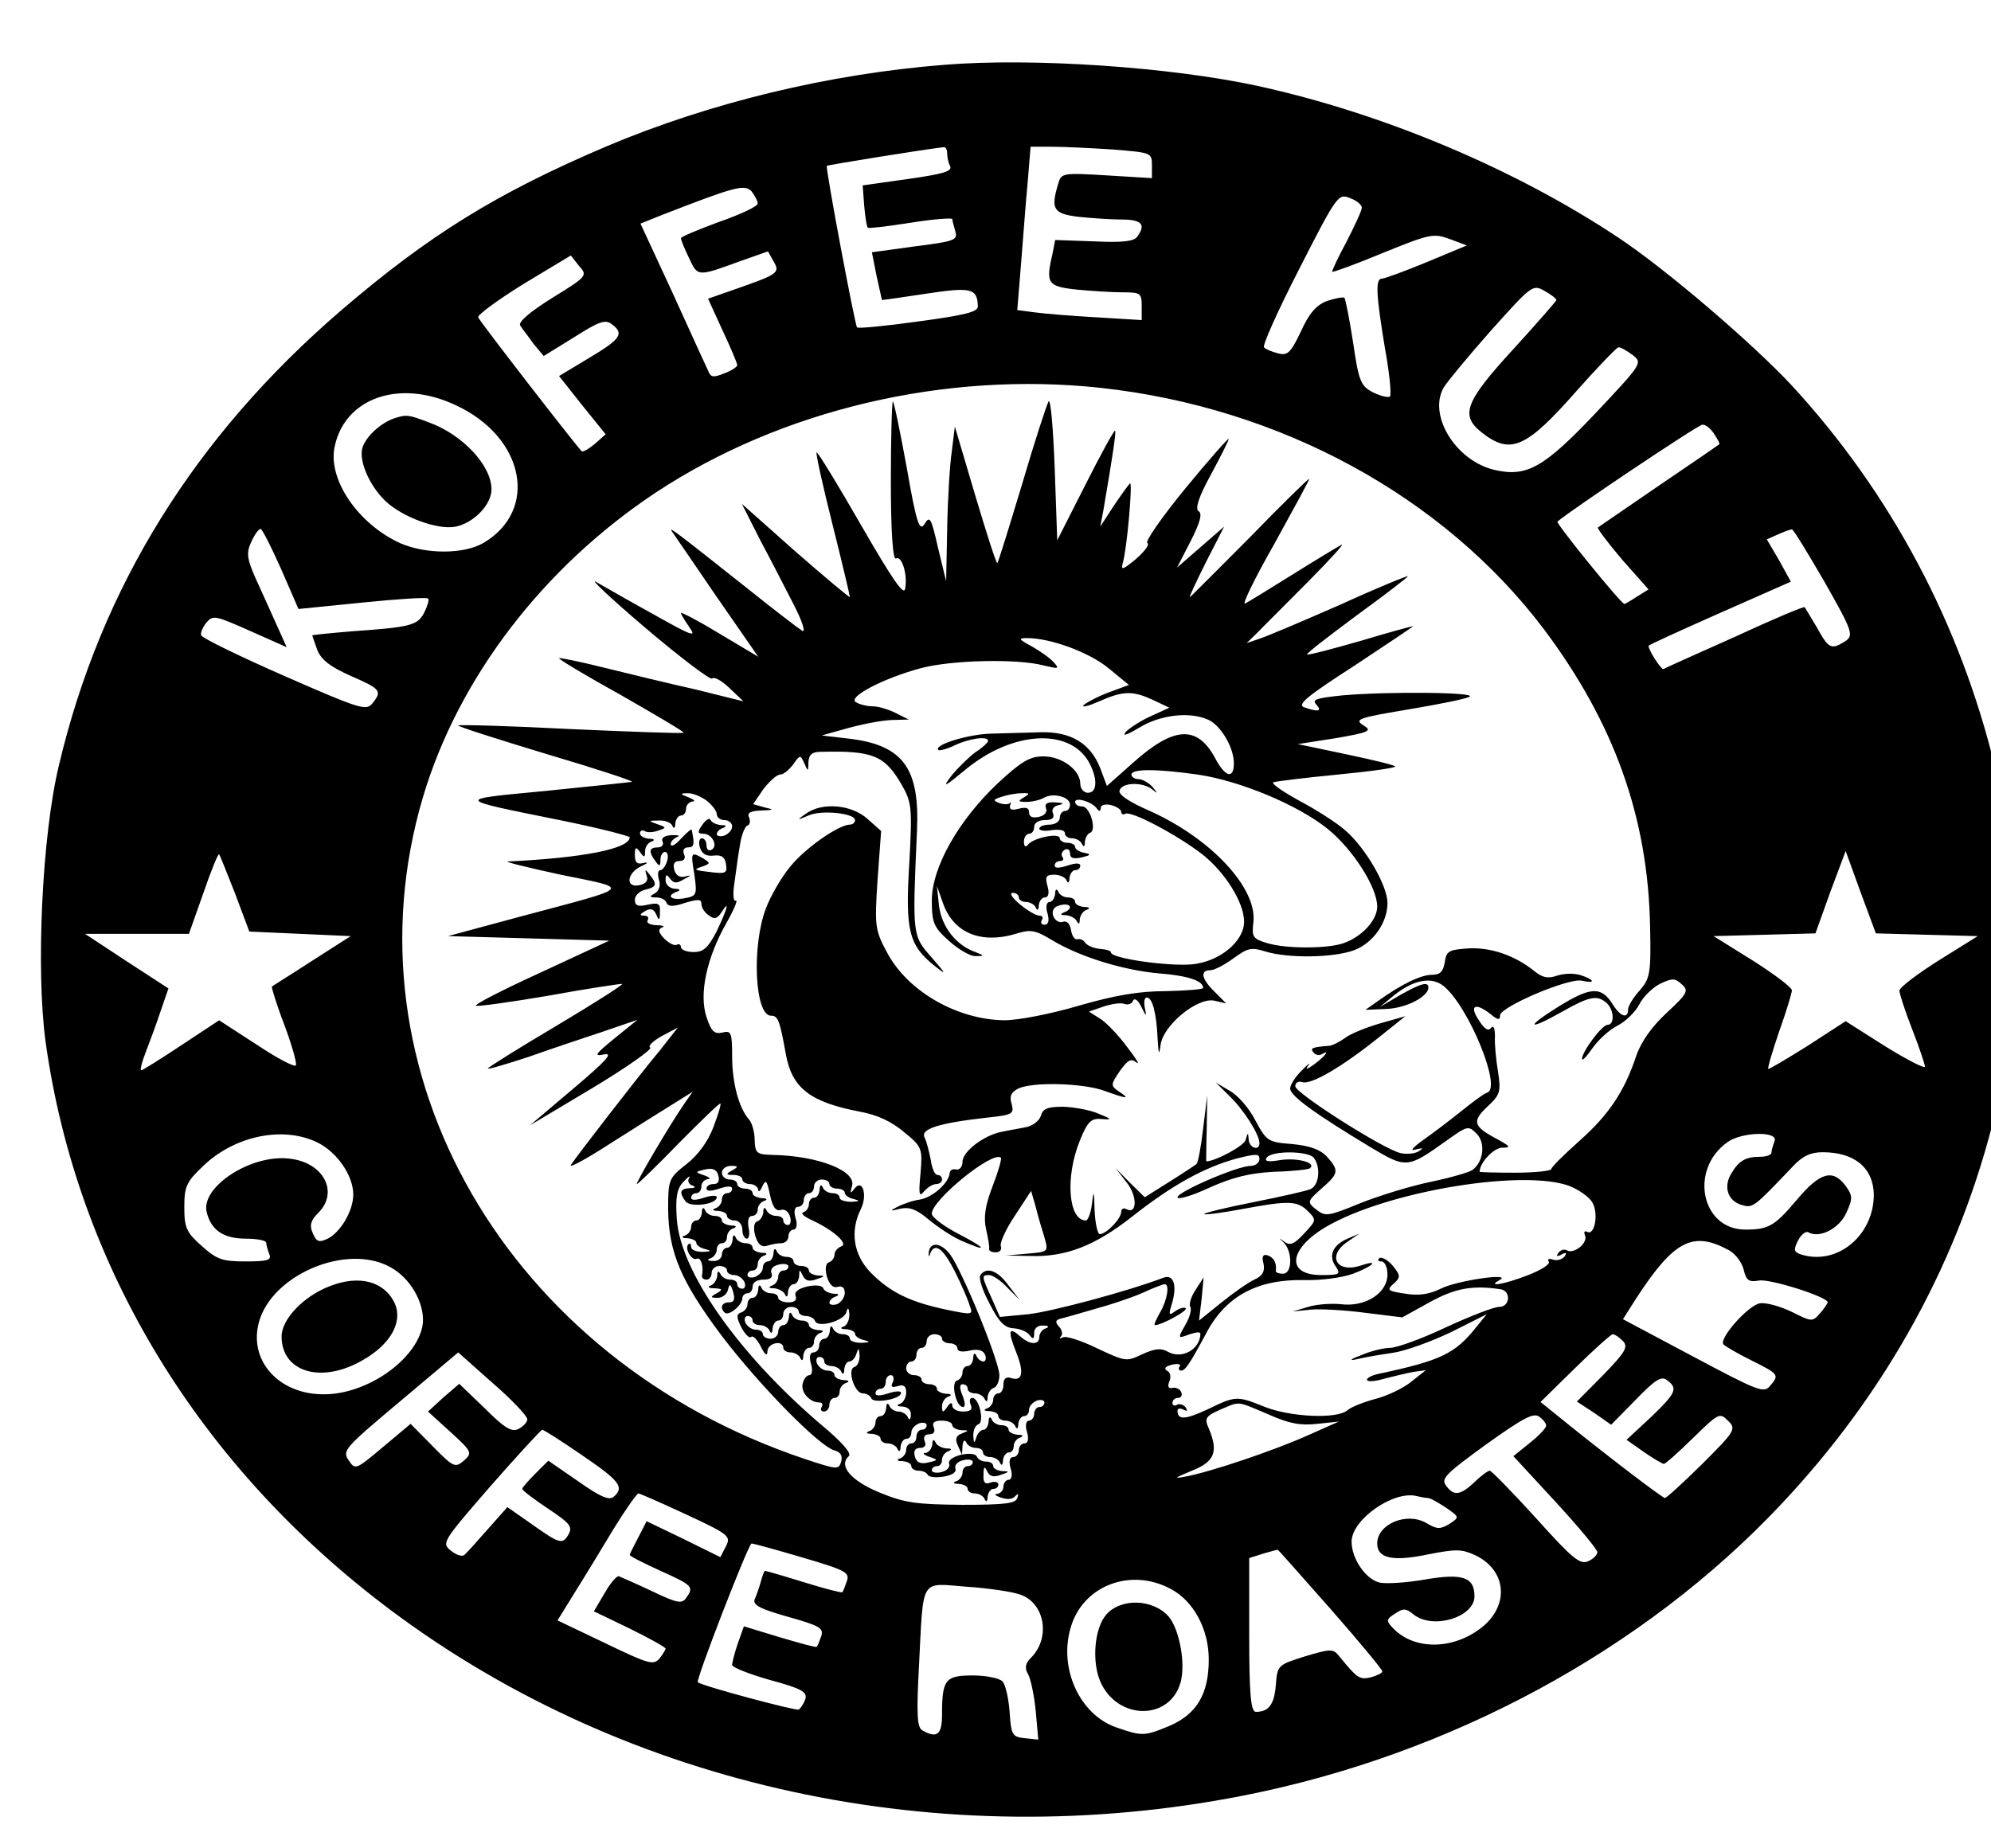<?xml version="1.0" standalone="no"?>
<!DOCTYPE svg PUBLIC "-//W3C//DTD SVG 20010904//EN"
 "http://www.w3.org/TR/2001/REC-SVG-20010904/DTD/svg10.dtd">
<svg version="1.0" xmlns="http://www.w3.org/2000/svg"
 width="70pt" height="65pt" viewBox="0 0 70 65"
 preserveAspectRatio="xMidYMid meet">
<g transform="translate(0,65) scale(0.018,-0.016)"
fill="#000000" stroke="none">
<path d="M1844 3920 c-225 -20 -457 -83 -659 -179 -215 -103 -347 -195 -519
-361 -286 -277 -469 -609 -551 -1000 -33 -154 -45 -449 -26 -607 61 -493 300
-935 676 -1251 462 -388 1072 -537 1664 -406 405 90 782 320 1049 639 208 248
351 542 420 865 24 116 26 142 26 375 1 236 -1 257 -27 380 -68 317 -204 604
-397 840 -77 93 -247 257 -340 326 -202 151 -460 273 -705 333 -169 41 -437
62 -611 46z m6 -194 c0 -8 2 -21 6 -29 4 -11 -14 -17 -83 -28 l-88 -14 3 -45
c2 -25 5 -46 7 -48 1 -2 39 3 84 11 44 8 81 11 81 8 0 -3 3 -15 6 -27 5 -19
-1 -22 -79 -33 l-84 -13 9 -51 c6 -29 10 -53 11 -54 1 0 40 6 86 14 88 15 100
12 101 -28 0 -12 -24 -19 -116 -33 -64 -10 -118 -16 -120 -13 -4 4 -62 351
-59 355 2 2 189 36 228 41 4 1 7 -5 7 -13z m323 8 c76 -7 77 -7 77 -35 l0 -28
-88 6 c-87 6 -89 5 -95 -18 -15 -56 -10 -66 39 -73 26 -3 64 -6 85 -6 39 0 48
-11 30 -38 -6 -10 -29 -13 -84 -10 l-76 3 -5 -29 c-14 -67 -10 -73 47 -80 28
-3 69 -6 90 -6 35 0 37 -2 37 -31 l0 -30 -87 6 c-49 3 -103 8 -122 11 l-34 5
7 97 c4 53 9 134 13 180 l6 82 42 0 c23 0 76 -3 118 -6z m-693 -119 c0 -6 -34
-24 -75 -40 -41 -17 -75 -33 -75 -36 0 -4 7 -23 16 -44 17 -41 16 -41 101 -6
l53 21 11 -22 c13 -25 9 -28 -72 -60 l-56 -22 28 -69 c16 -38 29 -73 29 -77 0
-4 -11 -12 -25 -18 -22 -10 -27 -9 -32 6 -4 9 -35 86 -69 170 l-63 153 42 19
c144 63 161 68 175 52 6 -9 12 -21 12 -27z m1180 -9 c0 -6 -14 -40 -30 -75
-17 -35 -29 -65 -28 -66 2 -1 47 17 100 42 92 42 98 43 130 30 l33 -14 -79
-37 c-43 -20 -82 -36 -87 -36 -13 0 -11 -36 6 -152 9 -55 13 -103 10 -107 -4
-3 -18 1 -33 9 -24 14 -28 24 -39 109 -7 52 -15 96 -17 99 -3 2 -18 -1 -34 -7
-21 -9 -35 -27 -51 -67 -20 -47 -26 -54 -45 -48 -11 3 -24 9 -27 13 -4 3 27
81 69 173 73 161 76 166 99 155 13 -5 23 -15 23 -21z m-1581 -198 c-44 -31
-67 -53 -63 -61 4 -7 16 -24 26 -40 l20 -27 59 41 c49 35 61 40 74 29 25 -21
17 -33 -44 -74 l-59 -40 45 -64 46 -64 -21 -21 c-12 -11 -23 -19 -26 -16 -11
12 -199 285 -202 294 -2 5 38 38 88 73 l93 63 16 -23 c17 -21 16 -23 -52 -70z
m1961 -5 c0 -2 -38 -51 -85 -109 -93 -114 -103 -144 -62 -181 57 -51 87 -37
187 91 41 52 78 95 81 95 4 1 16 -7 27 -16 21 -18 20 -19 -71 -128 -102 -121
-135 -142 -199 -125 -76 21 -129 121 -98 181 7 13 49 70 93 126 79 99 81 101
104 86 13 -8 23 -17 23 -20z m-890 -193 c351 -43 670 -239 866 -531 137 -206
203 -413 207 -653 2 -102 0 -114 -20 -140 -13 -16 -23 -35 -23 -42 0 -22 -15
-16 -30 11 -22 40 -43 39 -106 -5 -67 -47 -60 -54 9 -10 52 33 67 36 85 18 15
-15 16 -48 2 -48 -11 0 -50 -59 -50 -75 0 -5 9 5 20 23 11 18 33 41 49 50 16
9 35 30 43 47 7 16 25 36 40 45 25 13 29 13 43 -1 14 -14 11 -20 -29 -62 -29
-30 -50 -63 -60 -95 -23 -78 -53 -129 -111 -187 -30 -30 -55 -58 -55 -62 0 -4
-32 -8 -70 -8 -39 0 -70 1 -70 2 0 20 28 53 44 53 18 0 16 3 -10 19 -47 28
-49 39 -19 71 25 26 27 33 21 77 -4 26 -7 62 -6 78 0 18 -3 25 -8 18 -5 -8
-13 -2 -24 18 -19 32 -6 39 24 12 14 -13 18 -13 18 -2 1 19 135 83 160 76 27
-7 25 2 -2 12 -13 5 -34 4 -47 -1 -18 -7 -29 -4 -45 11 -38 34 -85 52 -129 49
-37 -3 -42 -6 -45 -30 -3 -21 -9 -28 -25 -28 -22 0 -60 -21 -106 -58 l-24 -19
42 2 c38 2 81 27 81 47 0 14 -15 9 -56 -17 l-39 -26 28 26 c38 34 73 42 97 20
48 -44 114 -223 85 -234 -5 -1 -28 -20 -50 -40 -22 -20 -56 -49 -75 -64 -21
-17 -27 -25 -15 -21 15 4 16 3 6 -4 -7 -5 -23 -7 -35 -4 -33 8 -206 132 -206
147 0 8 6 12 14 9 17 -6 77 33 151 100 l50 45 -50 -16 c-27 -9 -58 -23 -68
-32 -11 -9 -24 -16 -30 -17 -34 -3 -38 -5 -32 -14 4 -6 11 -8 16 -5 17 11 9
-2 -13 -21 -15 -12 -19 -14 -13 -4 6 9 0 4 -12 -10 -13 -14 -23 -32 -23 -40 0
-16 48 -55 157 -129 70 -47 72 -47 149 15 40 32 42 33 58 15 18 -20 14 -62 -8
-80 -6 -5 -43 -17 -81 -26 -39 -9 -100 -30 -138 -47 -63 -29 -68 -30 -86 -14
-18 16 -18 18 10 46 34 33 35 40 11 70 -13 16 -33 24 -68 28 -47 4 -50 6 -72
52 -12 27 -35 56 -50 65 l-27 18 26 -29 c28 -30 59 -85 59 -104 0 -18 -20 -11
-21 8 -1 16 -2 16 -6 -1 -3 -13 -59 -47 -77 -47 0 0 0 33 1 72 l1 73 -8 -73
c-4 -40 -10 -75 -13 -78 -2 -2 -26 -20 -53 -39 l-48 -34 -29 32 -28 32 22 -32
c21 -30 20 -71 -1 -58 -5 3 -10 1 -10 -6 0 -15 -29 -49 -42 -49 -4 0 -9 24
-10 53 -1 43 -2 45 -5 15 -2 -21 -8 -38 -12 -38 -34 0 -41 94 -12 175 15 42
22 50 42 48 22 -2 21 0 -6 12 -16 8 -47 14 -68 15 -31 0 -40 -4 -44 -20 -3
-11 -16 -22 -29 -25 -13 -3 -35 -7 -47 -10 -34 -7 -77 -43 -77 -66 0 -10 -5
-18 -12 -17 -7 2 -12 -1 -13 -7 -1 -22 -33 -54 -58 -59 -14 -2 -34 -10 -44
-16 -16 -9 -15 -10 6 -4 17 4 31 -1 55 -24 17 -16 45 -37 63 -46 54 -27 51
-18 -4 14 -29 17 -53 37 -53 45 0 30 119 139 135 123 2 -2 -5 -30 -16 -62 -15
-43 -18 -70 -13 -95 4 -20 7 -39 6 -43 -1 -5 5 -8 13 -8 8 0 12 6 10 13 -3 6
9 37 27 67 l32 55 9 -35 c4 -19 12 -49 17 -67 8 -32 8 -32 -34 -36 l-41 -4 46
-1 c70 -3 128 22 202 88 77 68 138 106 202 126 39 11 45 11 45 -1 0 -8 -8 -15
-17 -15 -26 0 -143 -57 -143 -69 0 -6 28 3 62 21 46 23 78 32 126 35 36 1 68
5 71 8 12 12 -24 23 -57 18 -25 -5 -33 -3 -28 5 10 16 81 15 92 0 14 -20 11
-60 -6 -69 -8 -4 -59 -17 -113 -29 -54 -12 -97 -24 -95 -26 3 -2 36 3 74 11
91 19 108 19 129 -5 17 -19 16 -20 -8 -49 -19 -23 -27 -27 -38 -18 -12 10 -12
9 -1 -2 17 -21 16 -68 -2 -68 -8 0 -15 3 -14 6 2 18 -4 29 -15 34 -10 4 -13
-2 -9 -18 3 -17 -2 -27 -18 -35 -13 -7 -42 -30 -65 -51 l-43 -39 5 47 4 48
-16 -28 c-9 -15 -13 -32 -10 -37 3 -5 -1 -23 -10 -40 -15 -30 -15 -30 9 -20
21 7 23 6 19 -11 -8 -28 -38 -42 -61 -28 -14 9 -25 8 -51 -5 -31 -17 -33 -16
-88 13 -31 17 -61 28 -67 24 -6 -3 -8 -3 -4 2 4 4 3 14 -3 21 -8 10 -8 15 2
18 8 2 39 12 69 22 30 9 72 25 92 35 21 11 40 19 43 19 10 0 5 -35 -9 -62 -8
-16 -13 -28 -10 -28 13 0 65 32 60 37 -3 3 -12 0 -20 -6 -13 -11 -14 -9 -7 16
11 41 3 66 -17 57 -70 -30 -217 -74 -263 -80 l-56 -6 -16 41 c-20 49 -20 51
-5 51 7 0 23 -12 36 -28 l24 -27 -22 32 c-21 33 -43 42 -55 23 -4 -6 4 -34 18
-63 18 -40 29 -53 47 -54 13 -1 27 -8 31 -15 7 -10 9 -9 9 5 0 10 7 17 18 16
10 0 12 -3 5 -6 -7 -2 -13 -11 -13 -19 0 -18 -18 -18 -37 1 -23 23 -25 13 -8
-35 16 -45 12 -65 -11 -56 -9 3 -14 -2 -14 -14 0 -11 -4 -20 -10 -20 -5 0 -10
-6 -10 -14 0 -8 -6 -17 -12 -19 -8 -3 -6 -6 5 -6 9 -1 17 -5 17 -11 0 -5 6
-10 14 -10 8 0 17 -6 19 -12 3 -8 6 -6 6 5 1 9 6 17 11 17 6 0 10 6 10 14 0 8
7 16 15 20 8 3 15 1 15 -4 0 -6 -4 -10 -10 -10 -5 0 -10 -7 -10 -15 0 -8 -5
-15 -10 -15 -6 0 -8 -11 -4 -25 4 -15 2 -25 -5 -25 -6 0 -11 -7 -11 -15 0 -8
-5 -15 -11 -15 -7 0 -9 -10 -5 -25 4 -14 2 -25 -4 -25 -5 0 -10 -7 -10 -15 0
-8 -6 -15 -12 -16 -7 0 -4 -4 7 -8 12 -5 23 -4 28 3 6 7 7 6 4 -4 -3 -12 -24
-15 -108 -15 -90 1 -111 4 -161 27 -56 26 -81 59 -60 80 6 6 -14 32 -56 71
-160 154 -273 335 -280 450 -3 47 0 67 13 82 9 11 14 15 11 8 -4 -6 0 -14 6
-16 8 -3 6 -6 -4 -6 -20 -1 -22 -9 -9 -29 9 -14 61 -7 61 9 0 5 -11 4 -25 -1
-16 -6 -25 -6 -25 0 0 6 5 10 10 10 6 0 10 7 10 15 0 8 6 15 13 16 6 0 3 4 -7
8 -19 7 -19 8 1 13 15 4 23 0 26 -13 3 -12 0 -19 -9 -19 -8 0 -14 -4 -14 -10
0 -6 9 -6 25 0 16 6 25 6 25 0 0 -6 -4 -10 -10 -10 -5 0 -10 -6 -10 -14 0 -8
-6 -17 -12 -19 -8 -3 -6 -6 5 -6 9 -1 17 -5 17 -11 0 -5 7 -10 15 -10 8 0 15
-9 15 -20 0 -11 4 -20 9 -20 4 0 6 11 3 25 -2 15 0 25 7 25 6 0 11 6 11 14 0
8 6 17 13 19 7 3 5 6 -5 6 -10 1 -18 6 -18 11 0 6 -7 10 -15 10 -8 0 -15 5
-15 10 0 6 -7 10 -15 10 -8 0 -15 7 -15 15 0 8 8 15 18 15 14 0 15 -2 2 -10
-13 -8 -12 -10 3 -10 9 0 17 -4 17 -10 0 -5 7 -10 15 -10 8 0 15 -6 16 -12 0
-7 4 -4 8 7 7 16 9 13 15 -19 5 -26 11 -36 21 -33 7 3 15 -3 18 -14 3 -10 1
-19 -4 -19 -5 0 -9 5 -9 10 0 6 -6 10 -14 10 -8 0 -17 6 -19 13 -4 7 -6 6 -6
-5 -1 -9 -6 -18 -12 -20 -6 -2 -8 -14 -4 -31 5 -19 12 -26 22 -23 8 3 21 6 29
6 8 0 14 7 14 15 0 8 5 15 10 15 6 0 8 11 4 25 -4 15 -2 25 5 25 6 0 11 7 11
15 0 8 5 15 10 15 6 0 10 7 10 15 0 8 7 15 15 15 8 0 15 -4 15 -10 0 -5 7 -10
15 -10 8 0 15 -4 15 -9 0 -5 8 -12 18 -14 13 -4 11 -5 -5 -6 -13 0 -23 4 -23
9 0 6 -6 10 -14 10 -8 0 -17 6 -19 13 -3 7 -6 5 -6 -5 -1 -10 -5 -18 -11 -18
-5 0 -10 -6 -10 -14 0 -8 -5 -16 -11 -18 -6 -2 2 -10 18 -18 42 -22 71 -52 56
-57 -7 -3 -13 -11 -13 -18 0 -7 -5 -15 -11 -17 -6 -2 -8 -14 -4 -31 5 -18 12
-26 21 -23 9 3 14 -2 14 -13 0 -10 -7 -21 -15 -25 -8 -3 -15 -1 -15 3 0 5 6
12 13 14 7 4 6 6 -5 6 -9 1 -18 6 -20 12 -2 6 -14 8 -31 4 -18 -5 -26 -12 -23
-21 3 -9 -2 -14 -14 -14 -11 0 -20 5 -20 10 0 6 -6 10 -14 10 -8 0 -17 6 -19
13 -3 7 -6 5 -6 -5 -1 -10 -5 -18 -11 -18 -5 0 -10 -6 -10 -14 0 -8 -6 -16
-12 -18 -10 -4 -10 -10 0 -33 7 -15 16 -25 19 -21 4 4 12 -6 19 -21 8 -19 13
-22 13 -10 1 18 31 25 31 7 0 -5 6 -10 14 -10 8 0 17 -6 19 -12 3 -8 6 -6 6 5
1 9 6 17 11 17 6 0 10 6 10 14 0 8 6 17 13 19 7 3 5 6 -5 6 -10 1 -18 6 -18
11 0 6 -6 10 -14 10 -8 0 -17 6 -19 13 -3 7 -6 5 -6 -5 -1 -10 -5 -18 -11 -18
-5 0 -10 -7 -10 -15 0 -8 -7 -15 -15 -15 -8 0 -15 5 -15 10 0 6 -6 10 -14 10
-8 0 -16 7 -20 15 -3 8 -1 15 4 15 6 0 10 -4 10 -10 0 -5 6 -10 14 -10 8 0 17
-6 19 -12 3 -8 6 -6 6 5 1 9 6 17 11 17 6 0 10 7 10 15 0 8 7 15 15 15 8 0 15
-4 15 -10 0 -5 6 -10 14 -10 8 0 16 -5 18 -11 5 -16 56 0 61 19 3 12 5 11 6
-5 0 -12 -5 -24 -11 -26 -8 -3 -6 -6 5 -6 9 -1 17 -5 17 -10 0 -5 8 -12 18
-14 13 -4 11 -5 -5 -6 -13 0 -23 4 -23 9 0 6 -6 10 -14 10 -8 0 -17 6 -19 13
-3 7 -6 5 -6 -5 -1 -10 -5 -18 -11 -18 -5 0 -10 -7 -10 -15 0 -8 -5 -15 -11
-15 -7 0 -9 -10 -5 -25 4 -14 2 -25 -3 -25 -5 0 -11 -8 -13 -18 -5 -18 13 -42
32 -42 6 0 8 -4 5 -10 -3 -5 -1 -10 4 -10 6 0 11 7 11 15 0 8 5 15 10 15 6 0
10 6 10 14 0 8 6 17 13 19 7 3 5 6 -5 6 -10 1 -18 6 -18 11 0 6 -6 10 -14 10
-8 0 -16 7 -20 15 -3 8 -1 15 4 15 6 0 10 -4 10 -10 0 -5 6 -10 14 -10 8 0 17
-6 19 -12 3 -8 6 -6 6 5 1 9 5 17 10 17 5 0 12 8 14 18 4 13 5 12 6 -5 0 -12
-4 -23 -10 -25 -15 -5 0 -58 16 -58 7 0 15 -5 17 -11 4 -12 58 -2 58 12 0 5
-11 4 -25 -1 -16 -6 -25 -6 -25 0 0 6 5 10 10 10 6 0 10 7 10 15 0 8 4 15 10
15 5 0 7 -7 4 -15 -5 -11 -2 -13 10 -9 11 4 16 0 16 -14 0 -11 -6 -23 -12 -25
-8 -3 -6 -6 5 -6 10 -1 17 -8 16 -18 0 -11 -3 -13 -6 -5 -2 6 -11 12 -18 12
-7 0 -16 6 -18 13 -3 7 -6 5 -6 -5 -1 -10 -5 -18 -11 -18 -5 0 -10 -6 -10 -14
0 -8 -6 -17 -12 -19 -8 -3 -6 -6 5 -6 9 -1 17 -5 17 -11 0 -5 6 -10 14 -10 8
0 17 -6 19 -12 3 -8 6 -6 6 5 1 9 6 17 11 17 6 0 10 6 10 14 0 8 7 16 15 20 8
3 15 1 15 -4 0 -6 -4 -10 -10 -10 -5 0 -10 -7 -10 -15 0 -8 -4 -15 -10 -15 -5
0 -10 -6 -10 -14 0 -8 -6 -17 -12 -19 -8 -3 -6 -6 5 -6 9 -1 17 -5 17 -11 0
-5 6 -10 14 -10 8 0 16 -4 18 -9 2 -5 16 -7 31 -4 17 3 26 10 23 18 -2 7 4 15
15 18 10 3 19 1 19 -4 0 -5 -4 -9 -10 -9 -5 0 -10 -6 -10 -14 0 -8 -6 -17 -12
-19 -8 -3 -6 -6 5 -6 9 -1 17 -5 17 -11 0 -5 6 -10 14 -10 8 0 17 -6 19 -12 3
-8 6 -6 6 5 1 9 6 17 11 17 6 0 10 4 10 10 0 5 -7 7 -15 4 -11 -5 -15 0 -14
17 0 18 2 20 7 8 5 -12 13 -14 27 -8 17 6 17 8 3 8 -10 1 -18 6 -18 11 0 6 -6
10 -14 10 -8 0 -16 5 -18 11 -2 6 -14 8 -31 4 -17 -5 -26 -13 -23 -20 2 -7 -4
-15 -15 -18 -10 -3 -19 -1 -19 4 0 5 5 9 10 9 6 0 10 6 10 14 0 8 6 17 13 19
7 4 6 6 -5 6 -9 1 -19 7 -21 14 -3 7 -6 5 -6 -5 -1 -10 -7 -18 -13 -19 -7 0
-4 -4 6 -8 19 -7 19 -8 -1 -13 -15 -4 -23 0 -26 13 -3 12 0 19 10 19 9 0 13 6
9 15 -3 9 0 15 9 15 9 0 12 6 9 15 -4 10 0 15 15 15 12 0 21 -4 21 -10 0 -5 8
-10 18 -11 15 0 15 -1 1 -7 -12 -5 -14 -13 -8 -27 l8 -20 1 20 c1 11 4 14 7 8
2 -7 11 -13 19 -13 8 0 14 -4 14 -10 0 -5 6 -10 14 -10 8 0 17 -6 19 -12 3 -8
6 -6 6 5 1 9 6 17 11 17 6 0 10 6 10 14 0 8 6 17 13 19 7 3 5 6 -5 6 -10 1
-18 6 -18 11 0 6 -6 10 -14 10 -8 0 -17 6 -19 13 -3 7 -6 5 -6 -5 -1 -10 -5
-18 -10 -18 -5 0 -12 -8 -14 -17 -4 -14 -5 -13 -6 4 0 12 4 23 10 25 12 4 2
58 -12 58 -5 0 -6 -7 -3 -15 4 -10 0 -15 -15 -15 -12 0 -21 6 -21 13 0 8 -4 7
-10 -3 -8 -13 -10 -13 -10 2 0 9 6 19 13 21 7 3 5 6 -5 6 -10 1 -18 6 -18 11
0 6 -7 10 -15 10 -8 0 -15 5 -15 10 0 6 -7 10 -15 10 -8 0 -15 7 -15 15 0 8 5
15 10 15 6 0 10 7 10 15 0 8 5 15 10 15 6 0 10 7 10 15 0 8 7 15 15 15 8 0 15
-4 15 -10 0 -5 7 -10 15 -10 8 0 15 -5 15 -11 0 -7 9 -9 24 -5 16 4 26 1 30
-9 3 -8 1 -15 -3 -15 -5 0 -12 6 -14 13 -3 7 -6 5 -6 -5 -1 -10 -5 -18 -11
-18 -5 0 -10 -6 -10 -14 0 -8 -5 -16 -11 -18 -12 -4 -2 -58 12 -58 5 0 4 11
-1 25 -6 16 -6 25 0 25 6 0 10 -4 10 -10 0 -5 6 -10 14 -10 8 0 17 -6 19 -12
4 -8 6 -7 6 4 1 9 6 18 12 20 6 2 11 15 11 28 0 30 -72 228 -96 265 -18 27
-40 29 -42 4 -1 -9 1 -10 3 -1 9 24 25 11 48 -40 13 -29 26 -63 29 -75 7 -21
6 -21 -46 -9 -71 17 -109 38 -147 81 -34 39 -41 91 -20 139 14 31 4 69 -12 46
-8 -12 -9 -11 -5 5 10 34 -66 67 -154 69 -32 1 -35 3 -36 33 0 17 -5 37 -11
45 -20 25 -33 81 -33 139 0 52 -2 57 -19 52 -16 -4 -22 3 -31 34 -15 50 0 130
39 207 15 30 23 52 18 49 -5 -3 -6 16 -2 43 3 27 8 65 11 84 3 19 9 36 14 38
5 2 6 10 3 18 -4 10 3 14 23 15 26 1 27 2 7 7 l-22 7 20 33 c12 17 26 32 33
32 6 0 17 10 25 22 14 22 14 22 22 3 7 -19 8 -19 8 2 1 17 7 23 24 23 102 3
125 -8 158 -72 20 -39 21 -51 15 -174 -8 -146 -1 -179 49 -224 25 -22 24 -20
-6 19 -37 47 -37 47 -28 276 6 139 -27 190 -133 204 l-53 7 54 17 c30 9 68 17
85 17 l31 1 -25 14 c-14 8 -34 15 -45 15 -11 0 -26 4 -33 9 -18 11 54 53 127
75 61 18 188 21 239 6 30 -8 32 -8 20 7 -7 9 -26 24 -43 35 -25 15 -27 18 -9
18 46 0 121 -31 159 -66 l40 -37 -41 -17 c-23 -10 -44 -23 -48 -28 -3 -5 11
-1 31 9 46 23 65 24 105 3 l32 -17 -35 -18 c-20 -10 -42 -26 -50 -35 -8 -11 2
-7 26 9 42 29 100 36 136 17 24 -13 49 -61 49 -95 0 -36 -17 -31 -37 12 -35
72 -80 69 -159 -10 l-52 -52 -13 39 c-19 55 -58 81 -117 79 -26 -1 -69 -2 -96
-3 -44 -1 -114 -25 -103 -36 2 -2 17 2 33 11 29 15 64 20 64 9 0 -3 -11 -15
-25 -25 -13 -11 -34 -34 -47 -52 -18 -27 -14 -25 29 15 90 83 200 91 239 17
18 -36 18 -69 -1 -69 -8 0 -15 9 -15 20 0 30 -36 60 -72 60 -27 0 -43 -11 -90
-60 -76 -81 -128 -184 -128 -257 0 -49 4 -59 34 -89 19 -19 42 -34 52 -33 17
0 17 1 -1 9 -38 15 -66 56 -71 102 l-4 43 11 -35 c20 -68 75 -94 146 -69 26 9
36 7 68 -15 53 -36 138 -66 209 -73 56 -5 86 -16 86 -32 0 -3 -33 -6 -73 -7
-52 0 -99 -9 -170 -32 -54 -18 -118 -32 -145 -32 -91 1 -187 62 -228 146 -25
52 -26 59 -20 162 l7 108 -27 27 c-31 31 -88 37 -120 11 -18 -14 -18 -15 5 -4
25 13 91 5 91 -10 0 -6 -5 -10 -10 -10 -22 0 -89 -53 -117 -93 -17 -23 -38
-64 -47 -91 -28 -82 -22 -236 10 -236 14 0 17 -11 29 -85 12 -74 47 -105 145
-126 34 -7 62 -22 86 -45 35 -32 36 -36 32 -90 -4 -46 -3 -54 7 -40 7 9 17 16
24 16 6 0 11 5 11 10 0 6 -4 10 -9 10 -5 0 -11 15 -13 33 -3 17 -8 40 -12 49
-9 19 27 32 122 44 50 6 53 8 48 30 -5 17 -1 26 13 34 29 15 126 12 168 -5 44
-18 52 -19 29 -2 -17 13 -17 15 1 45 16 25 22 29 33 19 7 -6 -1 9 -19 35 -17
26 -41 54 -53 62 l-21 15 28 11 c16 6 34 9 41 6 7 -3 15 0 17 7 3 7 10 1 16
-13 10 -23 11 -23 7 -2 -2 12 -1 22 4 22 11 0 19 -36 21 -90 2 -36 3 -39 6
-13 6 43 72 104 105 96 l23 -6 -22 25 c-26 28 -30 48 -9 48 8 0 28 12 45 26
28 23 35 25 63 15 44 -15 132 -14 173 3 37 16 65 60 65 104 0 38 -43 121 -82
159 -18 18 -59 47 -91 66 -32 20 -54 37 -50 40 4 2 61 10 126 17 64 7 115 15
112 18 -2 3 -46 15 -97 27 l-93 22 74 13 c62 12 71 16 57 26 -23 16 -17 18 94
39 52 10 102 21 110 26 18 10 -160 12 -249 3 -50 -6 -59 -9 -50 -20 12 -15 4
-17 -24 -6 -14 6 7 25 98 91 63 47 115 86 115 87 0 1 -46 -13 -102 -32 -56
-18 -103 -32 -105 -30 -2 2 42 40 97 86 55 45 100 84 100 86 0 2 -59 -25 -131
-62 -73 -36 -144 -70 -158 -75 l-26 -10 21 23 c11 13 56 63 99 112 44 50 73
86 65 81 -8 -5 -51 -34 -95 -65 -44 -31 -86 -60 -93 -64 -7 -4 19 56 58 133
38 78 69 141 67 141 -2 0 -55 -58 -117 -130 -63 -71 -115 -130 -116 -130 -2 0
13 35 32 78 l35 77 -46 -45 -46 -45 27 59 c18 40 23 60 15 65 -7 5 0 31 24 80
19 40 35 75 35 79 0 3 -38 -45 -84 -108 -46 -63 -80 -118 -75 -121 5 -3 -5
-18 -22 -35 -26 -24 -30 -26 -26 -9 8 29 20 181 14 175 -3 -3 -17 -25 -32 -50
l-26 -45 6 35 c20 131 25 173 23 176 -2 1 -28 -52 -58 -119 l-55 -122 -5 160
c-3 88 -8 153 -12 145 -4 -8 -28 -91 -52 -183 -25 -93 -46 -170 -48 -172 -2
-2 -21 65 -43 148 l-40 152 -6 -55 c-4 -30 -8 -107 -9 -170 l-2 -115 -16 74
c-13 65 -16 71 -26 52 -10 -18 -16 1 -35 124 -13 80 -25 145 -27 145 -2 0 -4
-79 -4 -176 0 -111 4 -173 10 -169 11 7 23 -34 18 -66 -2 -18 -25 20 -86 139
-46 90 -85 162 -87 160 -2 -2 12 -73 31 -158 19 -85 34 -157 34 -160 0 -2 -48
43 -106 100 l-105 105 36 -80 c21 -44 50 -108 66 -143 16 -35 23 -60 16 -56
-6 4 -55 46 -107 93 -138 123 -154 137 -148 126 3 -5 43 -70 87 -143 l82 -133
-76 51 c-41 28 -75 48 -75 45 0 -3 8 -17 17 -32 14 -22 4 -18 -67 27 -47 29
-98 62 -115 73 -16 11 26 -34 95 -100 69 -66 128 -116 131 -112 3 5 18 -4 33
-20 l28 -30 -93 26 c-52 13 -132 35 -179 48 -46 13 -86 22 -88 21 -2 -2 53
-39 122 -82 68 -44 123 -80 121 -82 -2 -2 -101 2 -220 8 -119 7 -218 10 -220
8 -2 -2 76 -30 173 -63 96 -32 172 -60 166 -61 -5 -1 -81 -10 -169 -20 -178
-19 -179 -17 28 -64 75 -17 137 -35 137 -38 -1 -25 -90 -45 -238 -53 -9 0 37
-13 103 -29 139 -32 145 -25 -75 -91 l-145 -44 158 -5 157 -5 -134 -70 c-74
-38 -131 -71 -126 -73 4 -2 68 8 141 22 73 15 138 26 144 26 5 0 -52 -41 -128
-92 -75 -50 -136 -93 -134 -94 2 -2 37 10 78 25 40 16 106 41 144 55 l70 27
-45 -41 c-38 -35 -41 -40 -20 -35 19 4 3 -15 -60 -75 l-85 -81 122 82 c68 46
118 86 113 89 -5 3 5 14 22 25 l32 19 -35 -50 c-43 -58 -163 -233 -174 -252
-4 -8 33 15 81 50 49 35 104 74 123 87 l34 24 -15 -24 c-29 -47 -98 -179 -94
-179 2 0 39 40 82 90 43 49 79 88 81 87 2 -2 -5 -26 -14 -53 -10 -30 -30 -61
-52 -80 -35 -31 -36 -34 -36 -100 1 -94 25 -158 105 -278 73 -108 189 -241
219 -251 13 -4 17 -12 14 -25 -5 -18 -7 -18 -69 5 -583 219 -907 851 -748
1455 69 262 235 506 455 670 245 182 565 267 869 230z m-1260 -38 c135 -70
163 -231 54 -303 -38 -25 -113 -25 -163 0 -81 42 -139 137 -128 208 18 110
126 154 237 95z m2458 -63 c7 -12 12 -22 10 -23 -2 -2 -55 -43 -118 -91 -63
-49 -117 -90 -119 -92 -2 -1 19 -33 47 -70 l52 -66 -23 -16 c-12 -9 -23 -16
-24 -16 -6 -1 -134 177 -131 181 23 23 275 213 283 213 6 1 16 -8 23 -20z
m-2799 -297 l34 -88 124 14 c69 8 126 12 129 9 3 -2 -1 -16 -7 -30 -13 -29
-26 -33 -141 -42 -43 -4 -78 -8 -78 -9 0 -2 5 -16 10 -33 8 -21 25 -36 65 -56
59 -29 62 -33 42 -61 -12 -16 -24 -12 -172 61 -87 43 -160 83 -162 89 -2 5 3
18 10 28 13 17 17 16 85 -18 l72 -36 -20 50 c-11 27 -29 73 -41 102 -17 43
-18 56 -8 80 6 15 14 28 18 28 3 0 21 -40 40 -88z m3015 -29 c55 -109 57 -117
40 -130 -27 -19 -32 -17 -55 30 -12 23 -23 43 -24 45 -2 2 -63 -27 -136 -65
-74 -37 -137 -69 -140 -71 -4 -2 -29 41 -29 51 0 2 63 34 139 72 l139 69 -23
47 -24 46 22 11 c12 6 24 11 27 11 3 0 31 -52 64 -116z m-1224 -423 c83 -14
196 -67 254 -120 49 -45 96 -128 96 -170 0 -30 -30 -67 -67 -81 -32 -12 -113
-12 -149 1 -27 9 -29 14 -26 44 9 75 -81 184 -200 245 -45 22 -65 38 -61 47 6
17 44 18 63 2 12 -11 12 -10 1 5 -7 9 -20 17 -27 17 -8 0 -14 5 -14 10 0 13
48 13 130 0z m-960 -57 c11 -10 20 -23 20 -30 0 -7 7 -13 15 -13 8 0 15 -6 15
-14 0 -8 -7 -16 -15 -20 -8 -3 -15 -1 -15 3 0 5 6 12 13 14 7 4 6 6 -5 6 -9 1
-18 6 -20 11 -2 6 -9 1 -16 -10 -10 -16 -10 -20 2 -20 17 0 29 -27 16 -35 -6
-4 -10 1 -10 9 0 9 -4 16 -9 16 -5 0 -7 -9 -4 -20 4 -14 12 -20 27 -18 15 2
22 -3 24 -19 3 -19 -1 -21 -25 -18 -39 5 -40 6 -21 13 17 7 16 8 -2 20 -20 12
-21 11 -14 -36 6 -47 5 -49 -20 -54 -26 -5 -36 6 -13 15 7 3 5 6 -5 6 -10 1
-18 9 -18 19 0 13 2 14 9 3 7 -10 12 -11 27 -1 14 8 15 10 2 6 -10 -3 -18 2
-21 15 -3 12 0 19 10 19 9 0 13 6 9 15 -3 9 0 15 8 15 12 0 13 7 7 39 -1 2
-10 -7 -21 -20 -10 -13 -19 -19 -20 -12 0 6 6 13 13 16 6 3 2 4 -11 4 -14 -1
-21 -6 -18 -14 3 -7 -1 -13 -9 -13 -17 0 -19 -9 -5 -30 8 -13 10 -12 10 3 0 9
4 17 9 17 5 0 7 -9 4 -20 -3 -11 -9 -20 -13 -20 -5 0 -6 -9 -3 -21 4 -12 0
-25 -8 -30 -11 -7 -11 -9 3 -9 9 0 18 -5 20 -12 3 -8 12 -9 36 0 26 9 32 8 32
-2 0 -8 6 -19 14 -25 11 -10 17 -8 25 6 17 30 12 9 -9 -41 -17 -37 -26 -46
-45 -46 -14 0 -25 5 -25 11 0 5 -4 8 -8 5 -5 -3 -16 4 -25 14 -11 13 -12 20
-4 24 7 2 2 5 -11 5 -13 1 -20 5 -17 11 3 6 0 10 -7 10 -9 0 -9 3 2 10 11 7
17 5 22 -8 5 -14 7 -13 7 6 1 19 -3 21 -24 16 -19 -5 -25 -2 -25 11 0 9 9 19
20 22 23 6 24 12 9 33 -9 13 -10 13 -6 -2 4 -10 -1 -18 -14 -21 -28 -7 -25 27
4 42 12 6 14 9 5 7 -13 -4 -18 0 -18 17 0 18 2 19 10 7 8 -13 10 -13 10 2 0 9
6 19 13 21 7 3 5 6 -5 6 -10 1 -18 6 -18 12 0 5 4 8 9 5 5 -4 17 -3 27 1 16 6
16 7 -2 14 -18 7 -18 8 3 8 12 1 24 -5 26 -11 3 -8 6 -6 6 5 1 9 6 17 11 17 6
0 10 7 10 15 0 8 6 15 13 16 6 0 3 4 -8 9 -17 7 -17 9 -3 9 10 1 27 -7 38 -16z
m620 7 c-12 -8 -12 -10 5 -10 11 0 26 4 34 9 18 12 51 2 51 -15 0 -8 -4 -14
-10 -14 -5 0 -10 -7 -10 -15 0 -8 -9 -15 -20 -15 -11 0 -20 -4 -20 -9 0 -4 11
-6 25 -3 15 2 25 0 25 -7 0 -6 6 -11 14 -11 8 0 17 -6 19 -12 4 -8 6 -7 6 4 1
9 5 18 10 20 14 5 0 58 -15 58 -8 0 -14 4 -14 10 0 11 32 1 42 -14 5 -8 8 -7
8 1 0 6 9 9 20 6 11 -3 20 -10 20 -15 0 -5 4 -7 8 -4 11 7 99 -45 149 -88 45
-39 83 -107 83 -149 0 -44 -48 -88 -101 -94 -47 -5 -159 13 -159 26 0 4 -10 7
-22 8 -11 1 -24 7 -28 13 -4 7 -11 10 -16 8 -5 -1 -10 7 -12 20 -2 15 -9 22
-17 18 -7 -2 -15 4 -18 14 -3 12 2 20 14 23 21 6 26 -8 7 -16 -8 -4 -7 -6 4
-6 9 -1 19 -7 21 -13 4 -8 6 -7 6 4 1 9 7 19 14 21 7 3 5 6 -5 6 -10 1 -18 6
-18 11 0 6 -6 10 -14 10 -8 0 -17 6 -19 13 -3 7 -6 5 -6 -5 -1 -10 -6 -18 -11
-18 -6 0 -8 -11 -4 -25 4 -16 2 -25 -6 -25 -6 0 -8 5 -5 10 3 6 1 10 -5 10 -6
0 -23 11 -38 25 -15 14 -21 25 -14 25 6 0 12 -4 12 -10 0 -5 6 -10 14 -10 8 0
17 -6 19 -12 3 -8 6 -6 6 5 1 9 6 17 12 17 7 0 9 10 5 25 -5 20 -3 25 13 25
11 0 22 -6 24 -12 3 -8 6 -6 6 5 1 9 6 17 11 17 6 0 10 4 10 10 0 6 -9 6 -25
0 -16 -6 -25 -6 -25 0 0 6 5 10 11 10 5 0 8 4 4 9 -3 5 -1 12 5 16 5 3 10 0
10 -8 0 -11 7 -13 23 -9 18 5 19 7 5 10 -10 2 -18 8 -18 13 0 5 -7 9 -15 9 -8
0 -15 5 -15 10 0 13 -52 1 -62 -14 -5 -7 -8 -4 -8 7 0 9 5 17 10 17 6 0 10 7
10 15 0 9 9 15 21 15 14 0 19 5 16 14 -4 9 1 17 11 19 12 3 9 5 -7 6 -16 1
-21 -3 -18 -13 3 -8 -2 -16 -14 -19 -12 -3 -19 0 -19 10 0 10 -6 12 -20 8 -14
-4 -19 -2 -17 7 2 7 2 10 0 6 -2 -4 -12 -4 -20 -1 -14 6 -14 8 3 14 10 4 28 8
39 8 17 1 17 -1 5 -9z m-1541 -211 l28 -84 99 -5 99 -5 -75 -54 c-41 -30 -77
-55 -79 -57 -1 -1 9 -39 24 -83 15 -45 25 -85 23 -90 -2 -5 -36 15 -76 45
l-74 54 -74 -55 c-40 -30 -76 -55 -78 -55 -3 0 1 18 9 41 8 23 21 63 29 90
l15 49 -82 60 -81 60 102 0 101 0 28 89 c15 49 29 88 31 86 1 -1 15 -40 31
-86z m3304 -91 l100 -3 -77 -54 c-42 -30 -76 -59 -76 -66 0 -6 11 -45 25 -85
14 -40 25 -78 25 -82 0 -5 -35 15 -78 45 l-77 55 -74 -54 c-41 -29 -76 -52
-77 -51 -2 2 8 39 21 82 14 44 25 85 25 91 0 6 -34 35 -76 65 l-77 54 100 3
99 3 29 91 30 90 29 -90 30 -91 99 -3z m-3144 -456 c39 -21 71 -73 71 -115 0
-36 -25 -83 -50 -97 -17 -9 -22 -7 -29 12 -7 17 -4 28 10 44 42 46 11 112 -56
120 -76 10 -175 -64 -161 -119 9 -39 33 -57 77 -57 21 0 39 -4 39 -9 0 -5 3
-16 6 -25 5 -13 -3 -16 -46 -16 -46 0 -56 4 -86 34 -30 30 -34 40 -34 85 0 46
4 56 38 92 61 65 154 87 221 51z m2847 2 c-3 -9 -6 -20 -6 -25 0 -5 -10 -9
-22 -9 -29 0 -42 -9 -57 -38 -15 -29 -6 -59 21 -68 22 -7 23 -6 100 85 19 23
35 31 58 31 62 0 99 -34 100 -93 0 -91 -73 -158 -144 -131 -12 5 -13 10 -4 30
6 13 15 21 20 18 22 -14 60 8 74 42 13 32 13 38 -1 60 -25 38 -50 30 -95 -30
-44 -59 -56 -66 -101 -66 -86 0 -110 132 -35 192 28 23 101 25 92 2z m-401
-98 c18 -8 39 -24 45 -36 13 -24 5 -74 -10 -65 -5 3 -7 0 -4 -8 6 -16 -21 -41
-35 -33 -5 4 -13 1 -17 -5 -5 -8 -3 -9 6 -4 9 6 11 4 6 -4 -5 -7 -15 -10 -23
-7 -8 3 -11 1 -8 -4 4 -6 -15 -19 -40 -30 -48 -21 -82 -27 -56 -11 27 17 -84
-1 -115 -19 -22 -12 -42 -16 -69 -11 -35 6 -37 8 -23 22 14 14 14 18 -2 40
-10 13 -22 20 -26 16 -4 -4 -2 -7 4 -7 7 0 12 -13 12 -29 0 -41 -44 -72 -91
-65 -19 2 -47 0 -64 -6 l-30 -10 35 4 c19 2 67 -1 107 -7 l72 -10 53 33 c50
31 83 38 138 29 22 -3 20 -39 -2 -39 -10 0 -56 -20 -104 -45 -47 -25 -96 -45
-109 -45 -12 0 -38 -7 -56 -16 -22 -9 -25 -13 -9 -9 14 4 45 10 70 14 25 4 76
25 115 46 l69 39 -21 -29 c-41 -58 -69 -73 -190 -102 -13 -3 -23 -9 -23 -13 0
-5 15 -4 33 2 17 5 43 12 57 15 l25 4 -28 -25 c-15 -14 -46 -31 -70 -38 -23
-7 -48 -18 -55 -25 -20 -20 -111 -15 -161 7 -55 25 -57 25 -112 -5 -44 -23
-59 -24 -59 -3 0 5 5 6 12 2 7 -4 8 -3 4 5 -4 6 -12 9 -17 6 -5 -4 -9 -1 -9 4
0 6 5 11 11 11 6 0 9 6 6 13 -2 6 -10 11 -17 9 -8 -2 -10 3 -6 14 4 10 2 21
-5 24 -6 5 -3 9 10 13 12 3 19 1 15 -4 -3 -5 -1 -9 3 -9 8 0 17 15 48 80 38
83 100 121 192 119 33 -1 74 5 96 14 40 17 52 32 15 18 -48 -18 -67 22 -25 53
l22 17 -23 -11 c-29 -14 -38 -38 -23 -61 10 -17 8 -19 -28 -19 -75 0 -62 65
22 114 125 74 375 118 462 82z m313 -142 c12 -8 25 -27 28 -43 5 -23 10 -27
30 -23 22 4 134 -36 134 -48 -1 -3 -7 -14 -15 -24 -15 -19 -16 -19 -55 3 -22
12 -50 21 -62 19 -22 -3 -80 -76 -72 -90 3 -4 27 -20 54 -35 55 -31 56 -32 37
-57 -12 -16 -23 -11 -150 65 l-137 82 26 46 c74 128 111 149 182 105z m-2609
-41 c39 -28 63 -85 56 -126 -14 -75 -108 -148 -190 -149 -83 -2 -143 64 -132
144 15 115 178 195 266 131z m2401 -158 c11 -13 4 -25 -38 -74 l-52 -59 34
-25 33 -26 48 55 c38 44 50 53 61 43 22 -18 18 -28 -32 -82 l-47 -49 34 -27
c18 -14 36 -26 39 -26 3 0 29 26 57 57 50 55 52 56 68 38 17 -18 14 -23 -50
-95 -37 -41 -70 -75 -73 -75 -5 0 -120 99 -200 172 l-43 39 67 74 c37 41 71
75 74 75 4 0 13 -7 20 -15z m-2140 -172 c0 -6 -8 -16 -17 -21 -13 -8 -27 1
-66 45 l-50 54 -31 -30 -30 -31 44 -45 c42 -43 43 -46 26 -63 -17 -16 -20 -15
-61 32 l-43 49 -54 -51 c-53 -50 -54 -51 -67 -29 -13 21 -8 27 100 129 l114
108 67 -67 c38 -37 68 -73 68 -80z m1447 11 c42 -21 63 -25 96 -21 l42 5 -60
-30 c-65 -33 -191 -81 -240 -91 -24 -5 -21 -3 13 13 45 20 52 42 33 93 -9 22
-6 27 22 41 40 19 31 20 94 -10z m543 -25 c0 -5 -14 -22 -32 -38 l-32 -29 82
-100 c45 -55 82 -105 82 -111 0 -6 -8 -15 -18 -20 -16 -8 -31 6 -102 95 -46
57 -87 104 -90 104 -4 0 -17 -11 -30 -25 -28 -30 -41 -31 -56 -7 -10 15 2 27
79 90 71 57 92 70 103 61 8 -6 14 -15 14 -20z m-1883 -65 c73 -56 83 -70 62
-91 -9 -9 -26 -1 -70 34 l-58 45 -25 -28 c-14 -16 -26 -31 -26 -34 0 -3 23
-23 50 -43 44 -33 49 -40 40 -58 -12 -22 -17 -20 -77 28 l-42 33 -37 -47 c-21
-27 -41 -52 -46 -57 -4 -6 -16 -2 -27 8 -19 17 -17 20 77 142 53 68 99 124
101 124 3 0 38 -25 78 -56z m203 -130 c84 -44 88 -48 78 -70 l-11 -24 -72 40
-72 39 -16 -35 c-9 -19 -17 -37 -17 -39 0 -3 27 -18 60 -35 63 -32 66 -35 50
-60 -8 -13 -18 -11 -66 15 -32 17 -61 31 -65 33 -4 2 -17 -15 -28 -37 l-21
-40 70 -38 c38 -21 70 -41 70 -44 0 -3 -6 -13 -12 -22 -12 -15 -21 -12 -106
34 l-93 50 34 62 c19 34 53 97 76 140 23 42 45 77 48 77 3 0 45 -21 93 -46z
m1449 36 c5 0 20 -10 35 -21 27 -21 27 -21 7 -36 -18 -12 -24 -12 -45 2 -38
25 -96 -2 -96 -45 0 -33 31 -40 99 -24 55 12 65 12 91 -1 60 -31 69 -104 20
-154 -56 -55 -137 -58 -180 -6 -13 15 -12 19 5 31 16 12 21 12 36 -2 38 -34
119 -6 119 40 0 42 -23 51 -96 37 -35 -7 -75 -10 -89 -7 -27 7 -55 52 -55 90
0 49 83 114 128 100 8 -2 17 -4 21 -4z m-1221 -131 c85 -28 92 -33 86 -52 -4
-12 -7 -23 -9 -24 -1 -2 -35 8 -75 22 -40 14 -74 25 -76 25 -1 0 -5 -11 -8
-24 -3 -13 -9 -31 -12 -39 -4 -12 11 -21 65 -38 63 -20 70 -25 65 -43 -4 -12
-7 -22 -9 -23 -1 -2 -33 8 -72 21 l-70 24 -12 -38 c-6 -20 -11 -42 -11 -47 0
-5 33 -20 74 -33 62 -19 73 -26 69 -42 -3 -10 -9 -20 -13 -23 -6 -3 -186 51
-197 60 -5 3 99 305 105 305 4 0 49 -14 100 -31z m1031 -113 c56 -72 101 -133
101 -137 0 -4 -10 -9 -22 -13 -23 -6 -27 -2 -62 46 -12 17 -16 17 -67 0 -53
-19 -54 -19 -57 -63 -3 -43 -14 -59 -39 -59 -10 0 -13 40 -13 169 l0 169 28
10 c15 5 28 9 28 8 1 0 47 -59 103 -130z m-312 44 c45 -27 74 -89 74 -155 0
-75 -23 -119 -75 -145 -51 -24 -55 -24 -106 -4 -71 28 -112 129 -89 218 23 93
117 134 196 86z m-295 -12 c49 -18 61 -96 21 -140 -10 -11 -12 -22 -5 -35 5
-10 12 -46 15 -81 l5 -63 -26 3 c-25 3 -27 7 -30 58 -2 30 -8 60 -14 67 -6 7
-32 13 -58 13 -54 0 -60 -9 -60 -87 0 -43 -10 -52 -38 -34 -11 6 -12 36 -7
142 9 197 1 182 93 174 42 -3 89 -11 104 -17z"/>
<path d="M1371 1398 c-1 -10 -5 -18 -11 -18 -5 0 -10 -6 -10 -14 0 -8 -6 -17
-12 -19 -8 -3 -6 -6 5 -6 9 -1 17 -5 17 -10 0 -5 8 -12 18 -14 13 -4 11 -5 -5
-6 -13 0 -23 4 -23 11 0 6 -2 9 -5 6 -9 -8 6 -38 16 -32 8 4 14 -17 10 -38 0
-5 4 -8 9 -8 6 0 10 7 10 15 0 8 7 15 15 15 8 0 15 -4 15 -10 0 -5 6 -10 14
-10 8 0 16 -7 20 -15 3 -8 1 -15 -4 -15 -6 0 -10 5 -10 10 0 6 -6 10 -14 10
-8 0 -17 6 -19 13 -4 7 -6 6 -6 -5 -1 -9 -7 -19 -13 -21 -7 -3 -4 -6 7 -6 17
-1 17 -3 5 -11 -13 -8 -13 -10 2 -10 9 0 18 8 20 18 3 14 5 13 10 -5 4 -16 2
-23 -8 -23 -14 0 -19 -12 -8 -23 8 -7 34 17 34 32 0 6 5 11 10 11 6 0 10 7 10
15 0 9 9 15 21 15 14 0 19 5 16 14 -3 8 2 16 14 19 10 3 19 1 19 -4 0 -5 -4
-9 -10 -9 -5 0 -10 -6 -10 -14 0 -8 -6 -17 -12 -19 -8 -4 -7 -6 4 -6 9 -1 19
-7 21 -13 3 -8 6 -6 6 5 1 9 6 17 11 17 6 0 10 8 11 18 0 15 1 15 7 1 5 -12
13 -14 27 -8 17 6 17 8 3 8 -10 1 -18 6 -18 11 0 6 -7 10 -15 10 -8 0 -15 5
-15 10 0 6 -6 10 -14 10 -8 0 -17 6 -19 13 -3 7 -6 5 -6 -5 -1 -10 -5 -18 -11
-18 -5 0 -10 -6 -10 -14 0 -8 -7 -16 -15 -20 -8 -3 -15 -1 -15 4 0 6 5 10 10
10 6 0 10 6 10 14 0 8 6 17 13 19 7 3 5 6 -5 6 -10 1 -18 6 -18 11 0 6 -6 10
-14 10 -8 0 -17 6 -19 13 -3 7 -6 5 -6 -5 -1 -10 -5 -18 -11 -18 -5 0 -10 -7
-10 -15 0 -8 -8 -15 -17 -14 -11 0 -13 3 -5 6 6 2 12 11 12 19 0 8 5 14 10 14
6 0 10 6 10 14 0 8 6 17 13 19 7 3 5 6 -5 6 -10 1 -18 6 -18 11 0 6 -6 10 -14
10 -8 0 -17 6 -19 13 -3 7 -6 5 -6 -5z"/>
<path d="M770 3143 c-24 -9 -52 -36 -61 -61 -10 -27 10 -84 44 -121 33 -35
102 -64 137 -56 35 8 70 48 70 82 0 52 -56 120 -122 147 -40 17 -44 18 -68 9z"/>
<path d="M645 1236 c-52 -22 -95 -73 -95 -111 0 -79 79 -105 160 -51 54 35 77
84 61 124 -20 48 -69 63 -126 38z"/>
<path d="M2161 514 c-23 -29 -29 -102 -12 -147 33 -86 136 -87 157 -2 10 41
-2 115 -23 144 -30 39 -93 42 -122 5z"/>
</g>
</svg>
